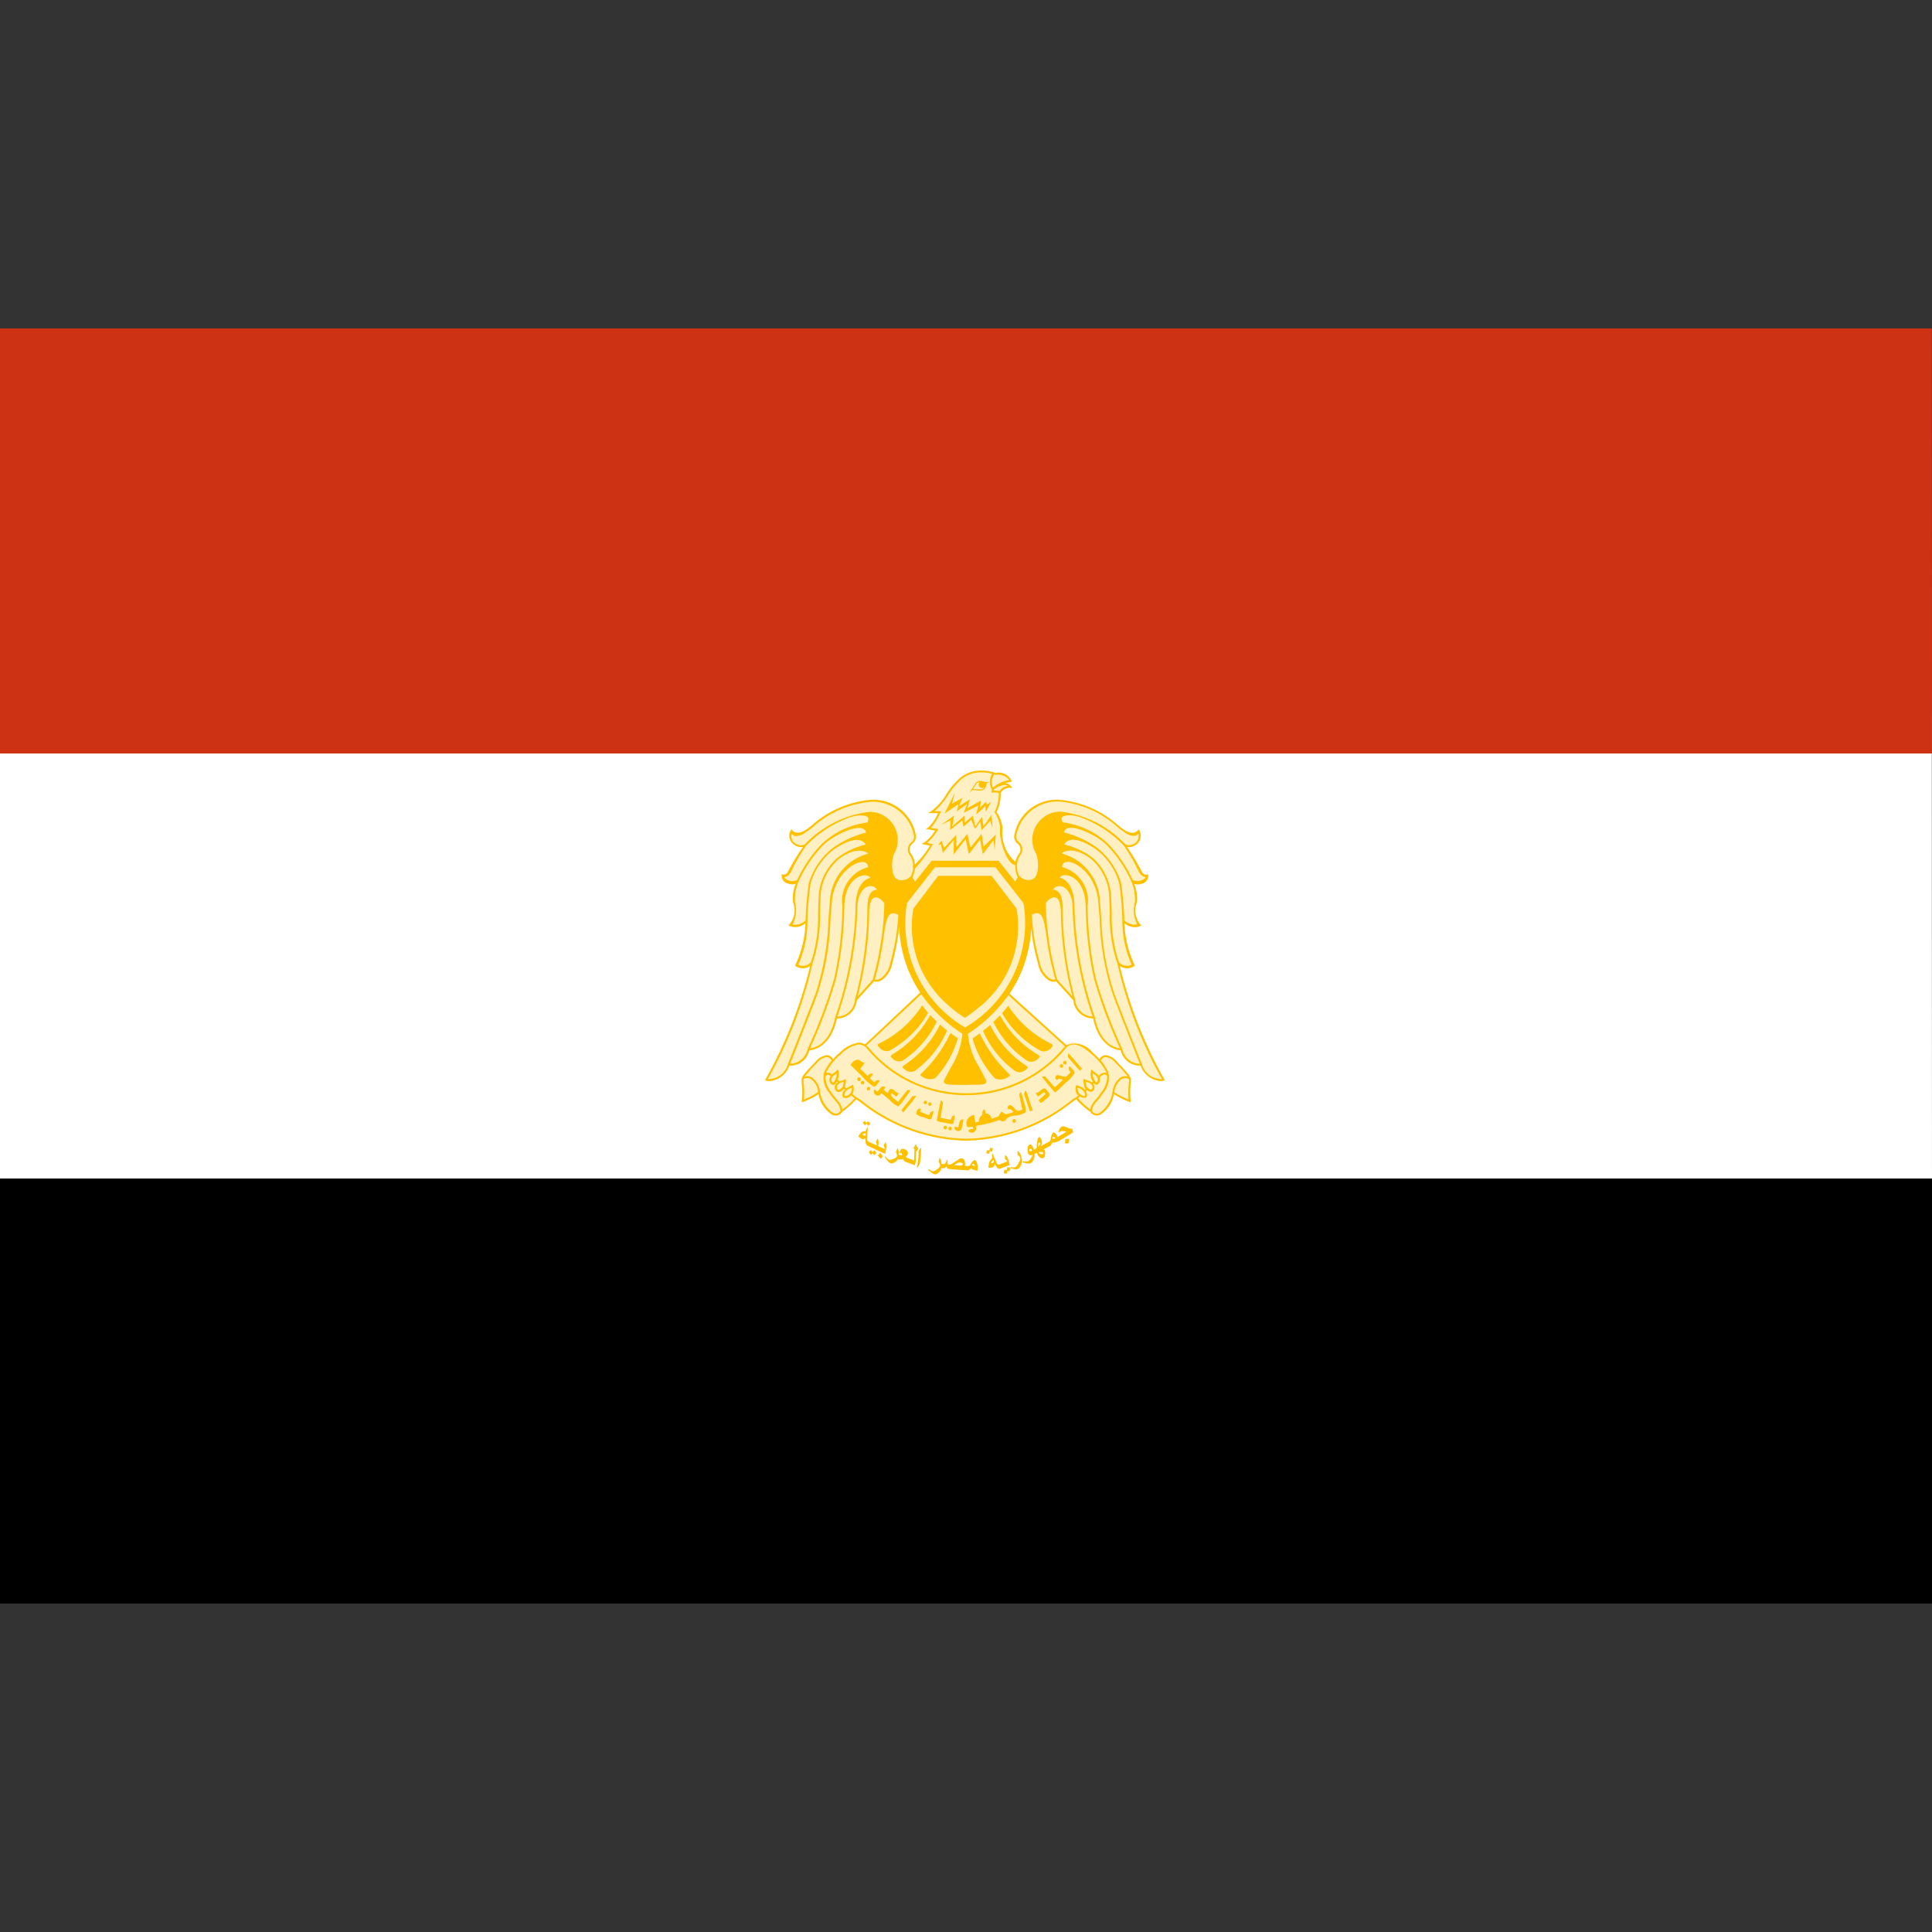 <svg id="country_egypt" xmlns="http://www.w3.org/2000/svg" width="100" height="100" viewBox="0 0 100 100">
  <rect x="0" y="0" width="100" height="100" fill="#333333" stroke="none"/>
<defs>
    <style>
      .cls-1 {
        fill: #fff;
      }

      .cls-1, .cls-2, .cls-3, .cls-4 {
        fill-rule: evenodd;
      }

      .cls-2 {
        fill: #cd3214;
      }

      .cls-3 {
        fill: #fff0c4;
      }

      .cls-4 {
        fill: #ffc000;
      }
    </style>
  </defs>
  <path class="cls-1" d="M0,37H99.99L100,62H0V37Z"/>
  <rect y="61" width="100" height="22"/>
  <path class="cls-2" d="M0,17H99.99L100,39H0V17Z"/>
  <path class="cls-3" d="M60.285,55.9l-0.055.019a0.589,0.589,0,0,1-.182.025,1.194,1.194,0,0,1-1.016-.8,1,1,0,0,1-1.025-.791c-0.188-.012-1.113-0.148-1.433-1.651a1.027,1.027,0,0,1-1.024-.939l-0.888-.981a0.558,0.558,0,0,1-.381-0.053,1.331,1.331,0,0,1-.567-0.9,10.681,10.681,0,0,1-.345-1.744,6.509,6.509,0,0,1-1.124,3.334l2.944,2.662c0.484-.374,1.1.159,1.368,0.4L56.6,54.519a2.752,2.752,0,0,1,.3.295l0.013-.017a0.4,0.4,0,0,1,.292-0.192,0.917,0.917,0,0,1,.627.372c0.707,0.741.721,0.755,0.686,1.085l0,0.045a3.559,3.559,0,0,0,0,.865c0.014,0.09-.067.051-0.067,0.051a3.935,3.935,0,0,1-.8-0.4,1.565,1.565,0,0,1-.713,1.068,0.392,0.392,0,0,1-.51-0.154A4.408,4.408,0,0,1,55.7,56.89c-0.046.027-.14,0.1-0.238,0.167a9.1,9.1,0,0,1-5.376,1.973H49.927a9.092,9.092,0,0,1-5.375-1.973c-0.1-.072-0.191-0.14-0.237-0.167a4.4,4.4,0,0,1-.729.647,0.391,0.391,0,0,1-.51.154,1.564,1.564,0,0,1-.714-1.068,3.927,3.927,0,0,1-.8.4c-0.08.042-.067-0.051-0.067-0.051a3.544,3.544,0,0,0,0-.865l0-.046c-0.035-.33-0.021-0.345.686-1.085a0.927,0.927,0,0,1,.628-0.372,0.4,0.4,0,0,1,.292.192l0.013,0.017a2.712,2.712,0,0,1,.3-0.295l0.047-.041a1.777,1.777,0,0,1,.976-0.521,0.6,0.6,0,0,1,.331.092l2.856-2.684A6.518,6.518,0,0,1,46.531,48a10.656,10.656,0,0,1-.356,1.838,1.331,1.331,0,0,1-.568.9,0.56,0.56,0,0,1-.382.053l-0.89.98a1.029,1.029,0,0,1-1.026.939c-0.321,1.5-1.247,1.637-1.435,1.649a1,1,0,0,1-1.026.791,1.2,1.2,0,0,1-1.018.8,0.6,0.6,0,0,1-.182-0.025L39.594,55.9l0.028-.051a22.889,22.889,0,0,0,2.309-5.871,0.631,0.631,0,0,1-.781-0.008,5.51,5.51,0,0,0,.537-2.2,0.784,0.784,0,0,1-.877.124,1.131,1.131,0,0,0,.236-1.185,2,2,0,0,1,.133-0.973,0.541,0.541,0,0,1-.383-0.01c-0.029-.008-0.057-0.016-0.082-0.021a0.415,0.415,0,0,1-.253-0.461c0.377,0.09.19-.119,1.1-1.417a0.625,0.625,0,0,1-.6-0.246,0.554,0.554,0,0,1,0-.665s0.186,0.373.724,0.039l0.1-.067c0.048-.03.124-0.09,0.219-0.166a5.3,5.3,0,0,1,3.076-1.334A2.23,2.23,0,0,1,47.4,43.247a0.454,0.454,0,0,1-.165.4,0.391,0.391,0,0,0-.046.586,1.072,1.072,0,0,1,.168.5,4.258,4.258,0,0,0,.773-0.975L47.7,43.673l0.129-.064a2.155,2.155,0,0,0,.576-0.628L47.919,42.9l0.116-.069a2.274,2.274,0,0,0,.513-0.753H48.023l0.154-.092a2.964,2.964,0,0,0,.8-0.885,3.878,3.878,0,0,1,.75-0.879,1.7,1.7,0,0,1,1.069-.349h0a2.314,2.314,0,0,1,.615.086h0l0.031,0.009c0.041,0.013.07,0.023,0.085,0.029a0.731,0.731,0,0,1,.82.4l0.008,0.05-0.05.008a2.5,2.5,0,0,0-.294.069H52.02a0.425,0.425,0,0,1,.3.157l0.072,0.085-0.111,0a0.526,0.526,0,0,0-.486.256l-0.01.028a2.069,2.069,0,0,1-.21.977,1.674,1.674,0,0,1,.3.784c0,0.05,0,.116-0.006.192a2.021,2.021,0,0,0,.681,1.6A1.084,1.084,0,0,1,52.7,44.23a0.392,0.392,0,0,0-.046-0.587,0.454,0.454,0,0,1-.165-0.4,2.228,2.228,0,0,1,2.321-1.859,5.284,5.284,0,0,1,3.071,1.335c0.1,0.076.171,0.136,0.219,0.167l0.1,0.067c0.537,0.334.723-.039,0.723-0.039a0.555,0.555,0,0,1,0,.665,0.623,0.623,0,0,1-.6.246c0.9,1.3.717,1.507,1.093,1.418a0.416,0.416,0,0,1-.253.461c-0.025.005-.053,0.013-0.082,0.021a0.538,0.538,0,0,1-.383.01,2.008,2.008,0,0,1,.132.974,1.133,1.133,0,0,0,.235,1.186A0.781,0.781,0,0,1,58.2,47.77a5.526,5.526,0,0,0,.536,2.2,0.629,0.629,0,0,1-.78.008,22.94,22.94,0,0,0,2.305,5.875Z"/>
  <path class="cls-4" d="M60.291,55.911l-0.055.019a0.6,0.6,0,0,1-.182.025,1.193,1.193,0,0,1-1.016-.8,1,1,0,0,1-1.025-.791c-0.188-.012-1.113-0.148-1.433-1.651a1.027,1.027,0,0,1-1.024-.939L54.669,50.8a0.559,0.559,0,0,1-.381-0.053,1.332,1.332,0,0,1-.567-0.9,10.908,10.908,0,0,1-.35-1.815,6.517,6.517,0,0,1-1.12,3.4L55.2,54.1a1.168,1.168,0,0,1,1.36.388l0.045,0.039a2.769,2.769,0,0,1,.3.295l0.013-.017a0.4,0.4,0,0,1,.292-0.192,0.917,0.917,0,0,1,.627.372c0.707,0.741.721,0.755,0.686,1.085l0,0.045a3.549,3.549,0,0,0,0,.865c0.014,0.09-.067.051-0.067,0.051a3.933,3.933,0,0,1-.8-0.4,1.565,1.565,0,0,1-.713,1.068,0.392,0.392,0,0,1-.51-0.154A4.408,4.408,0,0,1,55.7,56.9c-0.046.027-.14,0.1-0.238,0.167a9.1,9.1,0,0,1-5.376,1.973H49.933a9.092,9.092,0,0,1-5.375-1.973c-0.1-.072-0.191-0.14-0.237-0.167a4.4,4.4,0,0,1-.729.647,0.391,0.391,0,0,1-.51.154,1.564,1.564,0,0,1-.713-1.068,3.934,3.934,0,0,1-.8.4c-0.08.042-.067-0.051-0.067-0.051a3.534,3.534,0,0,0,0-.864l0-.046c-0.035-.33-0.021-0.344.686-1.085a0.926,0.926,0,0,1,.628-0.372,0.4,0.4,0,0,1,.292.192l0.012,0.017a2.7,2.7,0,0,1,.3-0.295l0.047-.041a1.778,1.778,0,0,1,.976-0.521,0.6,0.6,0,0,1,.325.1l2.863-2.691a6.524,6.524,0,0,1-1.087-3.422,10.993,10.993,0,0,1-.358,1.892,1.331,1.331,0,0,1-.568.9,0.56,0.56,0,0,1-.382.053l-0.89.98a1.029,1.029,0,0,1-1.026.939c-0.321,1.5-1.246,1.637-1.435,1.649a1,1,0,0,1-1.026.791,1.2,1.2,0,0,1-1.018.8,0.592,0.592,0,0,1-.182-0.025L39.6,55.908l0.028-.051a22.881,22.881,0,0,0,2.309-5.87,0.631,0.631,0,0,1-.781-0.008,5.512,5.512,0,0,0,.537-2.2,0.784,0.784,0,0,1-.877.124,1.131,1.131,0,0,0,.236-1.186,2,2,0,0,1,.133-0.973,0.54,0.54,0,0,1-.383-0.01c-0.029-.008-0.057-0.016-0.082-0.021a0.415,0.415,0,0,1-.253-0.461c0.377,0.09.19-.119,1.1-1.417a0.625,0.625,0,0,1-.6-0.246,0.554,0.554,0,0,1,0-.665s0.186,0.373.724,0.039l0.1-.067c0.048-.03.123-0.09,0.219-0.166A5.3,5.3,0,0,1,45.082,41.4a2.23,2.23,0,0,1,2.325,1.858,0.454,0.454,0,0,1-.165.4,0.391,0.391,0,0,0-.046.586,1.029,1.029,0,0,1,.156.5,4.084,4.084,0,0,0,.784-0.976L47.7,43.683l0.129-.064a2.154,2.154,0,0,0,.576-0.628l-0.482-.081,0.116-.069a2.273,2.273,0,0,0,.513-0.753H48.03L48.184,42a2.966,2.966,0,0,0,.8-0.885,3.876,3.876,0,0,1,.75-0.879,1.7,1.7,0,0,1,1.069-.349h0a2.319,2.319,0,0,1,.615.086h0l0.031,0.01c0.041,0.012.07,0.023,0.085,0.028a0.731,0.731,0,0,1,.82.4l0.008,0.049-0.05.008a2.536,2.536,0,0,0-.294.069h0.007a0.425,0.425,0,0,1,.3.157L52.4,40.776l-0.111,0a0.526,0.526,0,0,0-.486.256l-0.01.028a2.069,2.069,0,0,1-.21.977,1.674,1.674,0,0,1,.3.784c0,0.05,0,.116-0.006.192a2.008,2.008,0,0,0,.683,1.6,1.081,1.081,0,0,1,.149-0.367,0.392,0.392,0,0,0-.046-0.587,0.454,0.454,0,0,1-.165-0.4,2.228,2.228,0,0,1,2.321-1.86,5.284,5.284,0,0,1,3.071,1.335c0.1,0.076.171,0.136,0.219,0.167l0.1,0.067c0.537,0.334.723-.039,0.723-0.039a0.555,0.555,0,0,1,0,.665,0.623,0.623,0,0,1-.6.246c0.9,1.3.717,1.507,1.093,1.418a0.415,0.415,0,0,1-.253.461c-0.025.005-.053,0.013-0.082,0.021a0.538,0.538,0,0,1-.383.01,2.008,2.008,0,0,1,.132.974,1.133,1.133,0,0,0,.235,1.186A0.781,0.781,0,0,1,58.2,47.78a5.527,5.527,0,0,0,.536,2.2,0.629,0.629,0,0,1-.78.008,22.936,22.936,0,0,0,2.305,5.875Zm-2.214-1.643h0l0.014,0.03a0.953,0.953,0,0,0,.906.767c-0.149-.373-1.034-2.6-1.4-3.59a13.749,13.749,0,0,1-.68-3.929c-0.022-.276-0.047-0.563-0.072-0.866-0.141-1.8-1.871-2.508-1.87-1.8A1.8,1.8,0,0,1,56.292,46.9c0,0.047,0,.109.007,0.182a17.959,17.959,0,0,0,.435,3.614A26.4,26.4,0,0,0,58.077,54.268ZM56.651,52.6l0.007,0,0.01,0.049c0.28,1.39,1.051,1.585,1.3,1.612a26.083,26.083,0,0,1-1.328-3.542,18.048,18.048,0,0,1-.438-3.635c0-.073,0-0.134-0.007-0.182-0.028-1.568-1.153-1.811-1.34-1.471,0.278,0.068.782,0.369,0.763,1.663A18.9,18.9,0,0,0,56.651,52.6Zm-1-.864a0.937,0.937,0,0,0,.9.88A19.018,19.018,0,0,1,55.519,47.1c0.029-1.22-.754-1.469-1.016-1.049,0.193,0.017.518,0.082,0.5,1.081a18.4,18.4,0,0,0,.645,4.611h0Zm-0.92-1.025,0.778,0.865a18.171,18.171,0,0,1-.6-4.454c-0.053-.945-0.512-0.736-0.782-0.375A15.877,15.877,0,0,0,54.728,50.715Zm-0.912-.9a1.267,1.267,0,0,0,.514.836,0.461,0.461,0,0,0,.292.051,14.273,14.273,0,0,1-.436-2.039c-0.16-1.219-.255-1.567-0.783-1.317A11.425,11.425,0,0,0,53.816,49.818Zm4.6,7.093a3.64,3.64,0,0,1,.009-0.8l0-.046a0.577,0.577,0,0,0,0-.218l-0.008,0a0.435,0.435,0,0,0-.368.013,0.948,0.948,0,0,0-.373.681A3.59,3.59,0,0,0,58.417,56.911Zm-1.507.7a1.65,1.65,0,0,0,.672-1.086h0a1.041,1.041,0,0,1,.425-0.756,0.508,0.508,0,0,1,.364-0.044,6.416,6.416,0,0,0-.6-0.668,0.836,0.836,0,0,0-.551-0.342,0.306,0.306,0,0,0-.22.153l-0.025.033a2.646,2.646,0,0,1,.386.6,1.2,1.2,0,0,1-.252,1.067,5.023,5.023,0,0,1-.327.428,0.781,0.781,0,0,0-.262.515A0.294,0.294,0,0,0,56.909,57.609Zm-0.481-.189a0.973,0.973,0,0,1,.278-0.495,4.97,4.97,0,0,0,.321-0.42,1.357,1.357,0,0,0,.28-0.788,0.2,0.2,0,0,0-.137-0.1,0.506,0.506,0,0,0-.259.156,0.323,0.323,0,0,1-.026.286c-0.109.142-.2,0.1-0.272,0.012l-0.036.036a0.286,0.286,0,0,1,.023.339,0.222,0.222,0,0,1-.332-0.018c-0.029.029-.046,0.045-0.071,0.069a0.277,0.277,0,0,1,.032.3,0.281,0.281,0,0,1-.326-0.045l-0.035.026-0.081.061A3.717,3.717,0,0,0,56.429,57.421Zm0.395-1.553a0.283,0.283,0,0,0-.118-0.2q-0.069-.057-0.142-0.107a0.424,0.424,0,0,0,.019.206,1.114,1.114,0,0,0,.121.237,0.137,0.137,0,0,0,.04.036A0.094,0.094,0,0,0,56.794,56,0.205,0.205,0,0,0,56.823,55.867Zm-0.306.505a0.19,0.19,0,0,0-.058-0.26,0.407,0.407,0,0,0-.214-0.1l-0.052-.01h0a1.785,1.785,0,0,0,.054.25,0.64,0.64,0,0,0,.118.111,0.2,0.2,0,0,0,.089.037,0.064,0.064,0,0,0,.062-0.031h0Zm-0.745-.067h0c0,0.007,0,.015,0,0.022a0.463,0.463,0,0,0,.066.251,0.553,0.553,0,0,0,.2.141,0.113,0.113,0,0,0,.113,0,0.233,0.233,0,0,0,0-.1,0.358,0.358,0,0,0-.125-0.189h0a0.649,0.649,0,0,0-.2-0.112l-0.053-.016h0ZM43.6,57.42a3.7,3.7,0,0,0,.642-0.572l-0.081-.062c-0.036-.026-0.072-0.054-0.113-0.088a0.34,0.34,0,0,1-.414.106,0.331,0.331,0,0,1,.1-0.4l-0.048-.05c-0.069.08-.263,0.274-0.421,0.1h0a0.3,0.3,0,0,1,.061-0.417,0.3,0.3,0,0,1,.034-0.016l-0.046-.047c-0.073.14-.187,0.284-0.334,0.092a0.33,0.33,0,0,1,.013-0.367,0.438,0.438,0,0,0-.129-0.074h0a0.2,0.2,0,0,0-.137.1,1.358,1.358,0,0,0,.28.788,4.964,4.964,0,0,0,.32.42A0.973,0.973,0,0,1,43.6,57.42Zm0.437-1.1a0.646,0.646,0,0,0-.2.112h0a0.358,0.358,0,0,0-.124.189,0.23,0.23,0,0,0,0,.1,0.113,0.113,0,0,0,.113,0,0.554,0.554,0,0,0,.2-0.141,0.46,0.46,0,0,0,.066-0.251c0-.007,0-0.015,0-0.022h0Zm-0.368-.316h0l-0.051.01a0.407,0.407,0,0,0-.214.1,0.19,0.19,0,0,0-.059.26h0a0.064,0.064,0,0,0,.062.031,0.2,0.2,0,0,0,.089-0.037,0.635,0.635,0,0,0,.118-0.111A1.757,1.757,0,0,0,43.666,56.007Zm-0.37-.442h0q-0.073.051-.142,0.108a0.283,0.283,0,0,0-.118.2,0.206,0.206,0,0,0,.029.128,0.1,0.1,0,0,0,.05.047,0.139,0.139,0,0,0,.04-0.036,1.1,1.1,0,0,0,.121-0.237,0.426,0.426,0,0,0,.019-0.206h0Zm-1.7.279a0.578,0.578,0,0,0,0,.218l0,0.046a3.621,3.621,0,0,1,.009.8,3.269,3.269,0,0,0,.736-0.383,0.943,0.943,0,0,0-.372-0.675,0.431,0.431,0,0,0-.367-0.013Zm1.428-.979a0.306,0.306,0,0,0-.22-0.153,0.847,0.847,0,0,0-.551.342,6.423,6.423,0,0,0-.6.668,0.507,0.507,0,0,1,.364.044,1.041,1.041,0,0,1,.425.756h0a1.651,1.651,0,0,0,.672,1.086A0.291,0.291,0,0,0,43.5,57.5a0.782,0.782,0,0,0-.261-0.514,5.024,5.024,0,0,1-.326-0.428,1.2,1.2,0,0,1-.253-1.065,2.642,2.642,0,0,1,.388-0.6C43.043,54.887,43.034,54.877,43.025,54.865Zm1.416-.8h0a1.7,1.7,0,0,0-.915.5l-0.047.041a2.151,2.151,0,0,0-.3.3l-0.006.007h0a2.5,2.5,0,0,0-.415.616c0,0.009,0,.018-0.008.028a0.2,0.2,0,0,1,.105-0.034,0.37,0.37,0,0,1,.207.086c0.009-.008.012-0.017,0.022-0.025a1.22,1.22,0,0,0,.28-0.229,0.665,0.665,0,0,1,.021.458l-0.026.06,0.095,0.1a1.405,1.405,0,0,0,.323-0.122,1.063,1.063,0,0,1-.048.408l0.07,0.073a3.389,3.389,0,0,0,.342-0.185,0.519,0.519,0,0,1-.024.485c0.037,0.03.07,0.055,0.1,0.079s0.071,0.053.115,0.088a1.742,1.742,0,0,1,.284.191,8.944,8.944,0,0,0,5.4,1.954H50.09a9,9,0,0,0,5.319-1.954,1.745,1.745,0,0,1,.284-0.19c0.045-.036.082-0.063,0.116-0.089l0.009-.006a0.673,0.673,0,0,1-.063-0.044,0.514,0.514,0,0,1-.033-0.513c0.039,0.069.191,0.054,0.375,0.2a0.37,0.37,0,0,1,.046.07l0.052-.05c-0.029-.031-0.047-0.054-0.047-0.054a1.069,1.069,0,0,1-.061-0.463,2.256,2.256,0,0,1,.437.176l0.038-.039c-0.038-.07-0.069-0.14-0.083-0.173a0.664,0.664,0,0,1,.02-0.458,1.228,1.228,0,0,0,.28.229,0.46,0.46,0,0,1,.088.1,0.507,0.507,0,0,1,.307-0.165,0.2,0.2,0,0,1,.105.034c0-.009,0-0.02-0.008-0.029a2.5,2.5,0,0,0-.414-0.615h0l-0.007-.008a2.2,2.2,0,0,0-.305-0.3L56.5,54.563c-0.268-.234-0.9-0.781-1.329-0.314a6.678,6.678,0,0,1-10.318,0A0.528,0.528,0,0,0,44.441,54.065Zm0.4,0.059a0.668,0.668,0,0,1,.081.059,6.58,6.58,0,0,0,10.175,0c0.008-.009.017-0.012,0.025-0.02L52.19,51.509a7.624,7.624,0,0,1-2.093,2,4.066,4.066,0,0,0,.44,1.479,9.227,9.227,0,0,1,.443.815c0.036,0.066.23,0.305-.214,0.336l-0.809.015s-0.514,0-.814-0.015c-0.443-.031-0.25-0.27-0.214-0.336a9.133,9.133,0,0,1,.443-0.815,4.076,4.076,0,0,0,.441-1.483,7.606,7.606,0,0,1-2.127-2.046Zm5.112-.941a6.249,6.249,0,0,0,3.019-6.437L51.522,44.89h-3.13l-1.448,1.855A6.253,6.253,0,0,0,49.957,53.183Zm-4.386-2.528a1.265,1.265,0,0,0,.515-0.835,11.382,11.382,0,0,0,.413-2.468c-0.529-.25-0.625.1-0.784,1.316a14.234,14.234,0,0,1-.437,2.038A0.463,0.463,0,0,0,45.571,50.654Zm-0.4.061a15.82,15.82,0,0,0,.606-3.961c-0.27-.361-0.731-0.569-0.783.375a18.111,18.111,0,0,1-.6,4.45ZM44.25,51.74h0a18.342,18.342,0,0,0,.646-4.608c-0.017-1,.308-1.063.5-1.08-0.262-.42-1.046-0.171-1.018,1.048a18.965,18.965,0,0,1-1.035,5.52A0.938,0.938,0,0,0,44.25,51.74Zm-1.021.911,0.01-.049,0.007,0a18.843,18.843,0,0,0,1.035-5.5c-0.019-1.293.486-1.594,0.765-1.662-0.187-.339-1.314-0.1-1.342,1.47,0,0.047,0,.108-0.007.182a18,18,0,0,1-.439,3.632,26.042,26.042,0,0,1-1.331,3.539C42.176,54.235,42.949,54.039,43.229,52.651ZM41.8,54.3l0.014-.03h0A26.333,26.333,0,0,0,43.163,50.7a17.912,17.912,0,0,0,.436-3.612c0-.074,0-0.135.007-0.182a1.794,1.794,0,0,1,1.324-2.017c0-.712-1.732,0-1.873,1.794-0.025.3-.05,0.59-0.072,0.866a13.705,13.705,0,0,1-.681,3.926c-0.371.993-1.258,3.215-1.407,3.587A0.955,0.955,0,0,0,41.8,54.3Zm-2.059,1.551a1.046,1.046,0,0,0,1.039-.77c0.028-.069,1.027-2.568,1.427-3.637a13.631,13.631,0,0,0,.675-3.9c0.022-.276.045-0.564,0.072-0.866a2.664,2.664,0,0,1,1.879-2.463c0.044-.017.079-0.03,0.106-0.042-0.066-.072-0.617-0.4-1.533.3a2.717,2.717,0,0,0-.936,2.077c-0.015.263-.022,0.516-0.028,0.761a7.412,7.412,0,0,1-.383,2.538h0A21.944,21.944,0,0,1,39.745,55.847Zm1.573-5.911a0.577,0.577,0,0,0,.656-0.129,7.344,7.344,0,0,0,.374-2.5c0.006-.245.012-0.5,0.028-0.765a2.845,2.845,0,0,1,.973-2.148,3.883,3.883,0,0,1,1.343-.65l0.117-.036c0,0.041-.227-0.714-1.668.276a3.369,3.369,0,0,0-1.176,1.727,16.34,16.34,0,0,0-.167,1.942h0A5.534,5.534,0,0,1,41.318,49.936ZM41.147,46.7a1.6,1.6,0,0,1-.12,1.151,0.753,0.753,0,0,0,.671-0.214,16.551,16.551,0,0,1,.168-1.937,3.685,3.685,0,0,1,1.212-1.788,5.022,5.022,0,0,1,1.75-.816c-0.133-.644-1.728.148-2.23,0.66a6.722,6.722,0,0,0-1.25,1.839l0,0,0,0A2.384,2.384,0,0,0,41.147,46.7Zm-0.558-1.279a0.571,0.571,0,0,0,.673.127h0a6.836,6.836,0,0,1,1.267-1.861,4.23,4.23,0,0,1,2.378-1.117v0c0.016-.08.03-0.143,0.04-0.177,0.04-.137-0.306-0.3-0.981-0.078a5.938,5.938,0,0,0-2.247,1.467h0C40.834,45.075,41.055,45.256,40.589,45.417Zm6.672-.6a0.955,0.955,0,0,0-.148-0.523,0.487,0.487,0,0,1,.056-0.7,0.362,0.362,0,0,0,.141-0.319A2.178,2.178,0,0,0,45.078,41.5a5.214,5.214,0,0,0-3.011,1.312c-0.1.081-.175,0.139-0.227,0.172l-0.1.066a0.837,0.837,0,0,1-.586.225,0.324,0.324,0,0,1-.173-0.116,0.423,0.423,0,0,0,.051.37,0.5,0.5,0,0,0,.621.178,5.515,5.515,0,0,1,3.363-1.687,1.456,1.456,0,0,1,1.291,2.121c-0.161.241-.257,1.277,0.206,1.4a0.628,0.628,0,0,0,.645-0.215,1.24,1.24,0,0,0,.106-0.411l-0.026-.075C47.245,44.834,47.255,44.824,47.261,44.82Zm4.985-4.443a0.739,0.739,0,0,0-.713-0.27H51.521l-0.011,0-0.057-.02a0.749,0.749,0,0,0-.06.685A1.66,1.66,0,0,1,52.246,40.377Zm-0.076.3a0.323,0.323,0,0,0-.15-0.048,0.984,0.984,0,0,0-.584.247l0,0.017c0,0.01,0,.016,0,0.023h0.038a1.259,1.259,0,0,1,.262.035A0.55,0.55,0,0,1,52.17,40.681Zm0.381,4.106c-0.495-.114-0.812-1.327-0.792-1.783,0-.074.006-0.138,0.006-0.187a1.685,1.685,0,0,0-.277-0.751l-0.015-.022,0.01-.024a2.147,2.147,0,0,0,.217-0.97,0.817,0.817,0,0,0-.319-0.024l-0.067.014,0.009-.087a0.455,0.455,0,0,1,.012-0.079l0-.009a0.819,0.819,0,0,1,.017-0.81,2.221,2.221,0,0,0-.55-0.073h0a1.6,1.6,0,0,0-1.009.328,3.8,3.8,0,0,0-.729.857,3.687,3.687,0,0,1-.694.822h0.339l-0.032.07a3.336,3.336,0,0,1-.493.794l0.387,0.065-0.039.062a2.983,2.983,0,0,1-.549.657l0.3,0.06-0.029.058a7.136,7.136,0,0,1-.892,1.2,1.347,1.347,0,0,1-.136.457,2.17,2.17,0,0,1,.13.233l0.867-1.089h3.464L51.721,44.6l0.831,1.039a2.156,2.156,0,0,1,.127-0.228A1.377,1.377,0,0,1,52.55,44.787Zm6.31-1.266a0.424,0.424,0,0,0,.051-0.371,0.323,0.323,0,0,1-.172.116,0.834,0.834,0,0,1-.585-0.225l-0.1-.066C58,42.943,57.93,42.885,57.828,42.8a5.2,5.2,0,0,0-3.006-1.313,2.175,2.175,0,0,0-2.227,1.778,0.362,0.362,0,0,0,.141.319,0.488,0.488,0,0,1,.056.705,1.072,1.072,0,0,0-.046,1.026,0.626,0.626,0,0,0,.644.215c0.462-.121.366-1.159,0.205-1.4a1.457,1.457,0,0,1,1.289-2.122A5.5,5.5,0,0,1,58.241,43.7,0.5,0.5,0,0,0,58.861,43.522ZM59.3,45.413c-0.466-.162-0.245-0.343-1.127-1.638h0a5.924,5.924,0,0,0-2.243-1.468c-0.674-.223-1.019-0.059-0.98.078,0.01,0.034.025,0.1,0.04,0.178v0a4.217,4.217,0,0,1,2.373,1.117,6.844,6.844,0,0,1,1.265,1.863h0A0.569,0.569,0,0,0,59.3,45.413Zm-0.438,2.432a1.6,1.6,0,0,1-.119-1.151,2.388,2.388,0,0,0-.2-1.107l0,0,0,0a6.728,6.728,0,0,0-1.248-1.84c-0.5-.513-2.094-1.3-2.226-0.661a5,5,0,0,1,1.747.817,3.687,3.687,0,0,1,1.21,1.789,16.609,16.609,0,0,1,.168,1.939A0.751,0.751,0,0,0,58.866,47.845Zm-0.291,2.09a5.55,5.55,0,0,1-.477-2.283h0a16.394,16.394,0,0,0-.167-1.943,3.373,3.373,0,0,0-1.174-1.729c-1.438-.991-1.667-0.235-1.665-0.276l0.116,0.036a3.872,3.872,0,0,1,1.34.651,2.85,2.85,0,0,1,.971,2.149c0.016,0.265.022,0.519,0.028,0.765a7.37,7.37,0,0,0,.373,2.5A0.575,0.575,0,0,0,58.576,49.935Zm-0.745-.088h0a7.437,7.437,0,0,1-.382-2.54c-0.006-.245-0.012-0.5-0.028-0.762a2.722,2.722,0,0,0-.934-2.078c-0.914-.7-1.464-0.376-1.53-0.3,0.027,0.012.062,0.026,0.106,0.042a2.664,2.664,0,0,1,1.876,2.465c0.027,0.3.05,0.591,0.072,0.867a13.672,13.672,0,0,0,.674,3.9c0.4,1.07,1.4,3.571,1.424,3.64a1.044,1.044,0,0,0,1.037.77A21.99,21.99,0,0,1,57.831,49.847Zm-6.4-6.363-0.559.729-0.134-.756-0.588.754-0.164-.778-0.621.793,0.01-.762-0.57.681-0.1-.454-0.141.063,0.172-.251,0.133,0.384,0.621-.664,0.023,0.622,0.561-.686,0.16,0.715,0.576-.713,0.111,0.661,0.626-.627-0.055.817Zm-0.618-.514-0.074-.438-0.266.376-0.2-.478-0.392.36-0.07-.321-0.627.486,0.016-.494-0.5.243s0.611-.431.674-0.486a2.058,2.058,0,0,1-.094.564l0.651-.566,0.014,0.362,0.414-.357,0.127,0.545s0.319-.437.343-0.477a3.95,3.95,0,0,1,.071.465,3.138,3.138,0,0,0,.4-0.566,3.661,3.661,0,0,1,.08.663l-0.122-.365Zm0.195-1.264a3.5,3.5,0,0,1-.48.45c0.023-.078.117-0.462,0.117-0.462l-0.76.376,0.185-.466-0.546.4,0.094-.384-0.728.493,0.533-1.065-0.141.548,0.54-.3-0.172.431,0.548-.352-0.117.454,0.7-.392-0.055.36,0.322-.3,0.022,0.156,0.235-.145-0.282.521ZM51,40.777a0.3,0.3,0,0,1-.211.142h0c-0.166.022-.315-0.035-0.46-0.026h0c-0.044.042-.088,0.092-0.136,0.134,0.065-.164.188-0.272,0.279-0.456a0.207,0.207,0,0,1,.126-0.114,0.331,0.331,0,0,1,.327.007,0.737,0.737,0,0,0,.289,0,0.4,0.4,0,0,1-.147.079A0.448,0.448,0,0,1,51,40.777Zm-0.17.012a0.177,0.177,0,0,1-.173-0.178A0.173,0.173,0,0,1,50.7,40.5a0.29,0.29,0,0,0-.084.013,0.17,0.17,0,0,0-.1.088h0a1.87,1.87,0,0,1-.152.236,3.406,3.406,0,0,0,.413.027,0.237,0.237,0,0,0,.17-0.116s0-.011.007-0.016A0.17,0.17,0,0,1,50.828,40.789Zm-2.269,4.544h2.765l1.293,1.7a5.362,5.362,0,0,1-1.8,4.989c-0.1.087-.605,0.489-0.875,0.661l0,0a5.988,5.988,0,0,1-.947-0.728,5.361,5.361,0,0,1-1.723-4.923Zm-0.52,7.087a5.148,5.148,0,0,1-2,1.962A0.471,0.471,0,0,1,45.5,54.2c-0.143-.122-0.056-0.158.158-0.265a5.471,5.471,0,0,0,2.073-1.9Q47.876,52.237,48.039,52.42ZM46.31,54.5a5.311,5.311,0,0,0,1.837-1.964h0q0.164,0.175.338,0.341a4.981,4.981,0,0,1-1.763,2.02,0.468,0.468,0,0,1-.545-0.127C46.035,54.667,46.116,54.627,46.31,54.5Zm1.838-1.965h0Zm-1.227,2.515a5.269,5.269,0,0,0,1.735-2.018q0.177,0.158.363,0.306a5.017,5.017,0,0,1-1.67,2.093,0.47,0.47,0,0,1-.55-0.107C46.651,55.228,46.732,55.182,46.921,55.055Zm0.9,0.386a7.018,7.018,0,0,0,1.375-1.966q0.187,0.14.382,0.27A5.121,5.121,0,0,1,48.412,55.8a0.689,0.689,0,0,1-.692-0.082C47.562,55.629,47.664,55.6,47.817,55.441Zm2.891-1.95h0a7.018,7.018,0,0,0,1.38,1.965c0.158,0.168.255,0.194,0.1,0.285a0.7,0.7,0,0,1-.692.082,5.125,5.125,0,0,1-1.162-2.066Q50.522,53.629,50.707,53.491Zm0.174-.133q0.186-.146.364-0.3h0a5.324,5.324,0,0,0,1.738,2.02c0.194,0.127.275,0.173,0.122,0.275a0.46,0.46,0,0,1-.55.1A5.018,5.018,0,0,1,50.881,53.358Zm0.536-.459q0.175-.165.339-0.34a5.3,5.3,0,0,0,1.839,1.965c0.2,0.117.28,0.158,0.133,0.27a0.469,0.469,0,0,1-.545.128A5.052,5.052,0,0,1,51.417,52.9Zm0.448-.458q0.164-.184.316-0.379a5.47,5.47,0,0,0,2.075,1.892c0.209,0.107.3,0.143,0.158,0.27a0.481,0.481,0,0,1-.55.173A5.125,5.125,0,0,1,51.865,52.441Zm-7.342,2.886,0.188,0.179L44.9,55.685l0.054-.051a0.47,0.47,0,0,1,.076-0.061,0.3,0.3,0,0,1,.151.01,0.394,0.394,0,0,1-.072.117l-0.081.109,0.113,0.107,0.113,0.107,0.057-.056a0.148,0.148,0,0,1,.129-0.057c0.124,0,.123.008-0.024,0.185a0.305,0.305,0,0,1-.17.158,2.279,2.279,0,0,1-.63-0.558c-0.324-.308-0.59-0.567-0.59-0.575a0.52,0.52,0,0,1,.077-0.107,0.378,0.378,0,0,1,.151-0.126,0.248,0.248,0,0,1,.3.037A0.661,0.661,0,0,0,44.7,55a0.122,0.122,0,0,1,.048.017,0.576,0.576,0,0,1-.108.16Zm-0.5-.209h0Zm0.521,0.742a0.079,0.079,0,0,1-.083.1,0.074,0.074,0,0,1-.087-0.081h0A0.086,0.086,0,1,1,44.547,55.861Zm0.164,0.108a0.116,0.116,0,0,1,0,.136,0.1,0.1,0,0,1-.127.013,0.111,0.111,0,0,1-.024-0.064,0.118,0.118,0,0,1,.021-0.072A0.1,0.1,0,0,1,44.711,55.969Zm0.263,0.292a0.062,0.062,0,0,1,.059.056,0.089,0.089,0,0,1-.079.122,0.068,0.068,0,0,1-.086-0.076A0.09,0.09,0,0,1,44.974,56.261Zm0.363,0.191,0.078,0.06,0.105-.13c0.117-.144.138-0.156,0.25-0.132,0.068,0.015.068,0.019,0.01,0.109l-0.037.057,0.1,0.088,0.1,0.088,0.017-.04c0.091-.217.178-0.238,0.352-0.084a0.377,0.377,0,0,0,.145.1,0.084,0.084,0,0,1,.053.026,0.41,0.41,0,0,1-.111.159c-0.017.011-.041,0-0.126-0.076-0.111-.094-0.129-0.1-0.154-0.041s0.008,0.115.194,0.267l0.169,0.137,0.233-.3c0.129-.166.244-0.307,0.256-0.313a0.2,0.2,0,0,1,.148.018,4.116,4.116,0,0,1-.291.417,2.026,2.026,0,0,1-.33.411,1.163,1.163,0,0,1-.453-0.336l-0.42-.346-0.055.058a0.237,0.237,0,0,1-.094.065,0.233,0.233,0,0,1-.233-0.133,0.187,0.187,0,0,1,.007-0.173A0.143,0.143,0,0,1,45.337,56.452Zm1.894,0.289,0.092-.008a0.1,0.1,0,0,1,.094.013,4.393,4.393,0,0,1-.327.428l-0.329.406-0.052-.042a0.178,0.178,0,0,1-.054-0.057c0-.008.129-0.178,0.288-0.378Zm0.215,0.8a0.179,0.179,0,0,1,.155-0.156c0.059-.012.061-0.006,0.034,0.1l-0.017.067,0.229,0.089c0.254,0.1.25,0.1,0.281,0a0.139,0.139,0,0,1,.089-0.093c0.121-.063.124-0.051,0.052,0.176-0.089.275-.049,0.266-0.481,0.108a0.717,0.717,0,0,1-.359-0.162h0A0.208,0.208,0,0,1,47.446,57.538Zm1.317-.527,0.046,0.063-0.065.392-0.065.392,0.268,0.056,0.268,0.056,0.022-.074a0.5,0.5,0,0,1,.036-0.094,0.245,0.245,0,0,1,.141-0.071,1,1,0,0,1-.027.213c-0.053.286-.009,0.272-0.5,0.168a1.357,1.357,0,0,1-.4-0.1h0c-0.007-.043.2-1.057,0.212-1.059A0.165,0.165,0,0,1,48.763,57.012Zm0.114,1.279a0.07,0.07,0,0,1,.119.023,0.084,0.084,0,0,1-.026.128,0.07,0.07,0,0,1-.114-0.022h0A0.078,0.078,0,0,1,48.877,58.291Zm0.378,0.143a0.1,0.1,0,0,1-.1.08,0.1,0.1,0,0,1-.051-0.042,0.122,0.122,0,0,1-.016-0.074,0.1,0.1,0,0,1,.1-0.08A0.111,0.111,0,0,1,49.255,58.434ZM49.6,58.35l0.038-.167a0.328,0.328,0,0,1,.072-0.194,0.238,0.238,0,0,1,.154-0.05,2.718,2.718,0,0,1-.107.529,0.219,0.219,0,0,1-.291.027h0a0.185,0.185,0,0,1-.068-0.158,0.138,0.138,0,0,1,.106,0Zm-1.548-1.162a0.132,0.132,0,0,1-.014-0.071,0.144,0.144,0,0,1,.119-0.062,0.161,0.161,0,0,1,.058.127,0.144,0.144,0,0,1-.119.062A0.124,0.124,0,0,1,48.052,57.188Zm-0.231-.079a0.107,0.107,0,0,1-.015-0.078,0.125,0.125,0,0,1,.121-0.061,0.165,0.165,0,0,1,.056.126,0.148,0.148,0,0,1-.116.063A0.143,0.143,0,0,1,47.822,57.109ZM50.414,57.7l0.071,0.4,0.178-.043a0.43,0.43,0,0,1,.148-0.332,0.116,0.116,0,0,0,.035-0.114,0.164,0.164,0,0,1,.035-0.129,0.236,0.236,0,0,1,.058-0.067,0.162,0.162,0,0,1,.048.109l0.032,0.114h0.055a0.259,0.259,0,0,1,.215.169c0.021,0.046.042,0.091,0.047,0.1l0.344-.126,0.072-.123c0.04-.067.073-0.123,0.074-0.123s0.055,0.031.12,0.07l0.118,0.071,0.193-.052a0.86,0.86,0,0,0,.2-0.068,0.531,0.531,0,0,0-.162-0.143,0.1,0.1,0,0,0-.065,0c-0.035.013-.042,0.009-0.055-0.027a0.128,0.128,0,0,1,.02-0.15c0.077-.073.141-0.05,0.281,0.1a0.815,0.815,0,0,0,.154.134,0.159,0.159,0,0,0,.175,0l0.113-.035-0.084-.382c-0.046-.21-0.081-0.393-0.078-0.407a0.223,0.223,0,0,1,.1-0.115,4.361,4.361,0,0,1,.134.5,1.161,1.161,0,0,1,.1.536,1.031,1.031,0,0,1-.5.168,0.837,0.837,0,0,0-.491.167,0.225,0.225,0,0,1-.055.078,0.2,0.2,0,0,1-.267.023l-0.053-.032a5.257,5.257,0,0,1-.64.193c-0.312.067-.568,0.109-0.568,0.109l0.016,0.1a0.235,0.235,0,0,1-.414.168h0a0.147,0.147,0,0,1,.119-0.095l0.141-.007-0.014-.06-0.014-.06-0.274.025a0.41,0.41,0,0,1,.134-0.551A0.948,0.948,0,0,1,50.414,57.7Zm2.124,0.245a0.079,0.079,0,0,1,.025.124c-0.033.059-.071,0.069-0.119,0.029a0.087,0.087,0,0,1-.031-0.124A0.08,0.08,0,0,1,52.538,57.942Zm-0.094.153h0Zm0.6-1.571a0.105,0.105,0,0,1,.058-0.08,4.683,4.683,0,0,1,.181.517l0.163,0.508-0.06.027a0.163,0.163,0,0,1-.073.021h0c-0.007,0-.079-0.209-0.161-0.456L53,56.613Zm0.784-.055c0.164-.134.172-0.139,0.236-0.13s0.059,0.008.169,0.159a0.306,0.306,0,0,1,.1.188,0.661,0.661,0,0,1-.23.223,0.631,0.631,0,0,1-.242.174h0A0.362,0.362,0,0,1,53.8,57.01l-0.039-.062,0.177-.157,0.178-.157-0.026-.043c-0.044-.073-0.062-0.069-0.212.056s-0.146.124-.217,0.027c-0.058-.081-0.058-0.1,0-0.11A0.31,0.31,0,0,0,53.824,56.47Zm0.19-.758,0.075,0L54.346,56,54.6,56.284,54.8,56.1c0.106-.1.2-0.193,0.2-0.2s-0.019-.037-0.136-0.05a0.111,0.111,0,0,0-.122.026c-0.028.032-.035,0.033-0.063,0.007a0.126,0.126,0,0,1-.049-0.143c0.035-.1.1-0.116,0.292-0.053a0.762,0.762,0,0,0,.2.04l0.07,0,0.11-.114,0.11-.114-0.047-.066a0.17,0.17,0,0,1-.04-0.143c0.011-.132.02-0.13,0.17,0.044a0.327,0.327,0,0,1,.13.2,1.832,1.832,0,0,1-.5.533,3.816,3.816,0,0,1-.515.481h0c-0.037-.02-0.682-0.793-0.675-0.808A0.154,0.154,0,0,1,54.014,55.712Zm1.26-.992,0-.1a0.112,0.112,0,0,1,.023-0.1,4.289,4.289,0,0,1,.361.4L56,55.313l-0.045.051a0.173,0.173,0,0,1-.059.05c-0.008,0-.152-0.157-0.319-0.348Zm-0.156.369h0Zm-0.07-.025a0.108,0.108,0,0,1,.05-0.16,0.1,0.1,0,0,1,.1.131,0.064,0.064,0,0,1-.084.053A0.113,0.113,0,0,1,55.048,55.063Zm-0.11.2a0.112,0.112,0,0,1-.07-0.025,0.116,0.116,0,0,1,.008-0.134,0.1,0.1,0,0,1,.13,0,0.159,0.159,0,0,1,0,.146A0.111,0.111,0,0,1,54.938,55.266ZM44.854,58.155l-0.083.1-0.117-.145,0.1-.1,0.095,0.109c0.029-.03.057-0.061,0.087-0.091l0.114,0.136c-0.037.036-.072,0.073-0.108,0.109Zm-0.237.431a0.264,0.264,0,0,1,.075-0.025c0.021,0,.05-0.01.088-0.016l0.043-.006a0.146,0.146,0,0,1,0-.024,0.16,0.16,0,0,1,0-.023,0.262,0.262,0,0,1,.028-0.07,0.5,0.5,0,0,1,.067-0.091c-0.005.088-.01,0.176-0.015,0.264s-0.008.176-.013,0.264a0.509,0.509,0,0,0,.013.178,0.082,0.082,0,0,0,.042.05L45,59.112h0c0.126,0.06.253,0.118,0.38,0.175a0.34,0.34,0,0,0-.01-0.1,1.011,1.011,0,0,0-.037-0.094c0.031-.054.063-0.108,0.095-0.163a0.5,0.5,0,0,1,.047.174,0.915,0.915,0,0,1-.021.219l0.331,0.147a0.334,0.334,0,0,0-.011-0.1,0.891,0.891,0,0,0-.036-0.094c0.031-.054.063-0.109,0.095-0.163a0.514,0.514,0,0,1,.046.174,0.951,0.951,0,0,1-.022.228l-0.041.207-0.455-.2h0C45.239,59.458,45.12,59.4,45,59.347h0l-0.042-.02h0l-0.05-.024a0.141,0.141,0,0,1-.045-0.035,0.264,0.264,0,0,1-.054-0.118A0.8,0.8,0,0,1,44.8,58.9a0.62,0.62,0,0,1-.1.058,0.088,0.088,0,0,1-.074.008,0.233,0.233,0,0,1-.034-0.021l-0.084-.061a0.778,0.778,0,0,1-.066-0.052,0.026,0.026,0,0,1-.008-0.026,0.472,0.472,0,0,1,.076-0.111A0.537,0.537,0,0,1,44.617,58.586Zm0.051,0.157a0.28,0.28,0,0,0,.049.03,0.064,0.064,0,0,0,.036.006,0.332,0.332,0,0,0,.056-0.013h0c0-.034,0-0.068,0-0.1h-0.04a0.369,0.369,0,0,0-.071.013,0.155,0.155,0,0,0-.035.015,0.036,0.036,0,0,0-.019.019A0.039,0.039,0,0,0,44.668,58.742Zm0.5,0.888c0.028-.034.057-0.068,0.086-0.1l0.116,0.139c-0.038.042-.074,0.084-0.111,0.126l-0.091-.109c-0.028.033-.056,0.066-0.082,0.1q-0.06-.071-0.118-0.143l0.1-.118Zm0.538,0.218c-0.041.046-.082,0.092-0.122,0.139l-0.148-.175c0.04-.048.08-0.1,0.121-0.142Zm0.214,0.114a0.292,0.292,0,0,0,.083.052,0.187,0.187,0,0,0,.107.011,0.724,0.724,0,0,0,.16-0.059,0.166,0.166,0,0,0,.149-0.223,0.447,0.447,0,0,0-.046-0.124c0.027-.066.055-0.132,0.084-0.2a0.52,0.52,0,0,1,.051.159,0.5,0.5,0,0,1,0,.175l0,0.009,0.025,0.01a0.371,0.371,0,0,0,.087.027,0.267,0.267,0,0,0,.072-0.006,0.44,0.44,0,0,0-.024-0.081,0.072,0.072,0,0,0-.037-0.041,0.022,0.022,0,0,0-.016,0,0.071,0.071,0,0,0-.021.016l-0.031-.018a0.3,0.3,0,0,1,.086-0.186,0.158,0.158,0,0,1,.157-0.007,0.333,0.333,0,0,1,.152.1,0.167,0.167,0,0,1,.035.14,0.174,0.174,0,0,1-.031.072,0.585,0.585,0,0,1-.077.079,0.089,0.089,0,0,0,.023.034,0.1,0.1,0,0,0,.032.022l0.075,0.028,0.3,0.111c0-.1,0-0.191.007-0.286s0.005-.191.009-0.286l-0.041-.051a0.33,0.33,0,0,1,.032-0.089,0.755,0.755,0,0,1,.086-0.122l0.03,0.032s0,0.011-.008.024a0.078,0.078,0,0,0,.021.062,0.538,0.538,0,0,0,.078.079,0.676,0.676,0,0,1-.039.092,0.737,0.737,0,0,1-.046.076l-0.024-.02-0.008.259L47.4,60.1l-0.042.215c-0.118-.041-0.235-0.085-0.353-0.129h0l-0.046-.017-0.006,0h0l-0.056-.021a0.253,0.253,0,0,1-.1-0.064,0.227,0.227,0,0,1-.055-0.108,0.219,0.219,0,0,1-.142.043,0.326,0.326,0,0,1-.114-0.026l-0.025-.01,0,0.018h0a0.214,0.214,0,0,1-.077.107,0.482,0.482,0,0,1-.147.089,0.2,0.2,0,0,1-.142.012,0.389,0.389,0,0,1-.13-0.1,2.512,2.512,0,0,1-.174-0.219l0.04-.036A0.8,0.8,0,0,0,45.92,59.962Zm1.6,0.118c0.007-.064.014-0.128,0.019-0.191s0.006-.141.006-0.231a0.407,0.407,0,0,1,0-.064,0.245,0.245,0,0,1,.04-0.075c0.023-.034.054-0.075,0.093-0.122,0,0.1-.007.2-0.011,0.3s-0.011.192-.021,0.288q-0.009.089-.026,0.176a0.467,0.467,0,0,1-.041.124,1.056,1.056,0,0,1-.091.136l-0.041-.034a0.9,0.9,0,0,0,.05-0.159C47.506,60.192,47.512,60.144,47.519,60.08Zm0.657,0.509a0.256,0.256,0,0,0,.091.029,0.2,0.2,0,0,0,.108-0.017,0.838,0.838,0,0,0,.15-0.1,0.3,0.3,0,0,0,.137-0.168,0.221,0.221,0,0,0-.02-0.087,0.4,0.4,0,0,0-.064-0.108c0.017-.071.034-0.142,0.053-0.212a0.444,0.444,0,0,1,.075.139,0.486,0.486,0,0,1,.021.17v0.009l0.056,0.005a0.175,0.175,0,0,0,.138-0.033A0.306,0.306,0,0,0,49,60.034l0.052,0.014c0,0.019,0,.035,0,0.047,0,0.035-.006.064-0.007,0.085a0.108,0.108,0,0,0,.02.073,0.084,0.084,0,0,0,.06.031,0.15,0.15,0,0,0,.07-0.009,0.7,0.7,0,0,0,.1-0.057c0.095-.059.189-0.122,0.285-0.185,0.034-.022.059-0.037,0.075-0.047a0.2,0.2,0,0,1,.111-0.029,0.173,0.173,0,0,1,.135.073,0.352,0.352,0,0,1,.05.227l0,0.09,0.1,0.006a0.264,0.264,0,0,0,.111-0.012,0.138,0.138,0,0,0,.077-0.076,0.491,0.491,0,0,1,.12-0.165,0.17,0.17,0,0,1,.106-0.056,0.186,0.186,0,0,1,.092.128,0.566,0.566,0,0,1,.049.244l-0.008.176a0.666,0.666,0,0,1-.189-0.039,0.892,0.892,0,0,1-.166-0.074,0.217,0.217,0,0,1-.116.089,0.262,0.262,0,0,1-.086.006l-0.153-.01h0c-0.254-.017-0.508-0.033-0.762-0.058a0.134,0.134,0,0,1-.086-0.037,0.235,0.235,0,0,1-.051-0.1,0.3,0.3,0,0,1-.1.088,0.211,0.211,0,0,1-.109.013l-0.056-.005v0.019a0.248,0.248,0,0,1-.06.125,0.547,0.547,0,0,1-.132.125,0.217,0.217,0,0,1-.139.048,0.342,0.342,0,0,1-.144-0.06,2.223,2.223,0,0,1-.205-0.167c0.011-.015.022-0.03,0.035-0.045A0.691,0.691,0,0,0,48.177,60.588Zm2.192-.26a0.48,0.48,0,0,0,.069.026c0.012,0,.018,0,0.018-0.011a0.139,0.139,0,0,0-.031-0.062,0.094,0.094,0,0,0-.062-0.05,0.082,0.082,0,0,0-.054.071Zm-0.436.238h0Zm-0.352-.243q0.254,0.017.258-.066a0.072,0.072,0,0,0-.053-0.063,0.269,0.269,0,0,0-.1-0.025,0.241,0.241,0,0,0-.116.027,1.591,1.591,0,0,0-.191.113Zm1.007,0.269h0Zm0.625-1.045,0.031-.141,0.151,0.026h0q-0.022.086-.042,0.173l-0.12-.026c-0.009.048-.018,0.1-0.026,0.143l-0.158-.031,0.039-.164Zm0.008,0.571a0.494,0.494,0,0,1,.051-0.077c0.015-.02.037-0.046,0.065-0.08l0.032-.038c0-.007-0.007-0.014-0.009-0.021l-0.007-.021a0.284,0.284,0,0,1-.007-0.079,0.757,0.757,0,0,1,.016-0.127c0.033,0.077.067,0.154,0.1,0.231s0.068,0.153.1,0.23a0.4,0.4,0,0,0,.085.139,0.051,0.051,0,0,0,.055.008l0.051-.02h0l0.381-.148a0.215,0.215,0,0,0-.052-0.078,0.522,0.522,0,0,0-.07-0.05l0.009-.208a0.333,0.333,0,0,1,.111.109,0.852,0.852,0,0,1,.077.207l0.055,0.2h0l-0.454.177h0l-0.051.02a0.1,0.1,0,0,1-.051.007,0.167,0.167,0,0,1-.094-0.057,0.643,0.643,0,0,1-.112-0.207,1.061,1.061,0,0,1-.052.12,0.13,0.13,0,0,1-.057.063,0.191,0.191,0,0,1-.037.008l-0.1.013a0.577,0.577,0,0,1-.074.006,0.018,0.018,0,0,1-.018-0.015,0.622,0.622,0,0,1,.015-0.15A0.838,0.838,0,0,1,51.222,60.118Zm0.109,0.091a0.232,0.232,0,0,0,.052-0.012,0.082,0.082,0,0,0,.03-0.021,0.365,0.365,0,0,0,.04-0.053h0c-0.014-.029-0.026-0.058-0.039-0.088l-0.032.031a0.491,0.491,0,0,0-.054.065,0.288,0.288,0,0,0-.021.039,0.06,0.06,0,0,0-.009.031C51.3,60.209,51.312,60.212,51.331,60.21Zm0.779,0.352c0.008-.05.018-0.1,0.027-0.15l0.153,0.028h0c-0.013.064-.025,0.127-0.037,0.19l-0.119-.022-0.026.145-0.155-.027,0.035-.181Zm0.348-.135a0.238,0.238,0,0,0,.09-0.021,0.242,0.242,0,0,0,.091-0.073,1.136,1.136,0,0,0,.1-0.171,0.389,0.389,0,0,0,.072-0.229,0.191,0.191,0,0,0-.044-0.072,0.274,0.274,0,0,0-.088-0.069c-0.006-.075-0.011-0.151-0.016-0.227a0.332,0.332,0,0,1,.109.093,0.42,0.42,0,0,1,.069.15l0.064,0.238a0.3,0.3,0,0,1-.016.147,0.79,0.79,0,0,1-.082.186,0.284,0.284,0,0,1-.112.119,0.293,0.293,0,0,1-.145.019,1.388,1.388,0,0,1-.235-0.052c0.005-.02.011-0.04,0.018-0.06A0.442,0.442,0,0,0,52.458,60.426Zm0.652-.3a0.285,0.285,0,0,0,.1-0.028,0.345,0.345,0,0,0,.126-0.107,0.928,0.928,0,0,0,.122-0.238,0.393,0.393,0,0,1-.049.029,0.132,0.132,0,0,1-.125,0,0.176,0.176,0,0,1-.078-0.117,0.6,0.6,0,0,1-.011-0.248,0.216,0.216,0,0,1,.091-0.175,0.1,0.1,0,0,1,.119.039,0.424,0.424,0,0,1,.094.186l0.011,0.043,0.015-.007a0.469,0.469,0,0,0,.076-0.045c0.028-.021.047-0.037,0.058-0.045A2.6,2.6,0,0,1,53.7,59a0.212,0.212,0,0,1,.072-0.141c0.024-.013.052,0,0.083,0.045a0.368,0.368,0,0,1,.057.12,0.378,0.378,0,0,1,.01.17,0.328,0.328,0,0,1-.078.157,1.021,1.021,0,0,1,.09-0.06c0.028-.017.054-0.031,0.078-0.043l0.144-.075h0l0.09-.046a0.325,0.325,0,0,0,.095-0.073,0.2,0.2,0,0,0,.046-0.112,0.667,0.667,0,0,1,.058-0.219,0.238,0.238,0,0,1,.078-0.109,0.131,0.131,0,0,1,.12.07,0.466,0.466,0,0,1,.1.166c0.152-.086.3-0.177,0.454-0.269A0.51,0.51,0,0,0,55,58.539a0.25,0.25,0,0,0-.133.037l-0.032.021-0.041.034a0.621,0.621,0,0,1,.047-0.195,0.244,0.244,0,0,1,.093-0.111,0.185,0.185,0,0,1,.094-0.028,0.345,0.345,0,0,1,.116.023c0.035,0.013.087,0.033,0.153,0.065a0.357,0.357,0,0,0,.1.037,0.233,0.233,0,0,0,.091-0.017l0.057,0.212c-0.247.151-.494,0.3-0.742,0.444h0l-0.045.027,0-.01a0.653,0.653,0,0,1-.13.046,0.761,0.761,0,0,1-.171.02,0.309,0.309,0,0,1-.077.145,0.305,0.305,0,0,1-.075.053l-0.14.072h0l-0.094.049-0.033.017-0.049.029c0.02,0,.04,0,0.059.006a0.049,0.049,0,0,1,.037.04,0.289,0.289,0,0,1,.01.068c0,0.015,0,.041,0,0.08a0.65,0.65,0,0,1-.02.16,0.115,0.115,0,0,1-.056.068,0.176,0.176,0,0,1-.2-0.027,0.426,0.426,0,0,1-.144-0.237l-0.133.063a0.5,0.5,0,0,1-.026.25,0.392,0.392,0,0,1-.169.227,0.263,0.263,0,0,1-.141.02,1.381,1.381,0,0,1-.26-0.065c0.005-.019.011-0.038,0.018-0.058A0.473,0.473,0,0,0,53.11,60.124Zm0.2-.66a0.057,0.057,0,0,0-.03.036,0.081,0.081,0,0,0,0,.048,0.045,0.045,0,0,0,.041.033,0.139,0.139,0,0,0,.079-0.017l0.027-.013h0Q53.368,59.434,53.307,59.464Zm1.227-.534a0.388,0.388,0,0,0,.069-0.012,0.018,0.018,0,0,0,.013-0.019,0.1,0.1,0,0,0-.046-0.042,0.072,0.072,0,0,0-.07-0.014,0.112,0.112,0,0,0-.027.1Zm-0.678.8a0.157,0.157,0,0,0,.129-0.009A0.023,0.023,0,0,0,54,59.689h0a0.086,0.086,0,0,0-.067-0.059,0.34,0.34,0,0,0-.176.011A0.16,0.16,0,0,0,53.856,59.726Zm-0.041-.477a0.084,0.084,0,0,0,.019-0.066,0.106,0.106,0,0,0-.027-0.043,0.032,0.032,0,0,0-.036-0.015,0.1,0.1,0,0,0-.03.066,1.362,1.362,0,0,0-.022.169A0.837,0.837,0,0,0,53.815,59.249Zm1.525-.307c-0.013.076-.027,0.153-0.039,0.228H55.116l0.037-.227Z"/>
</svg>
